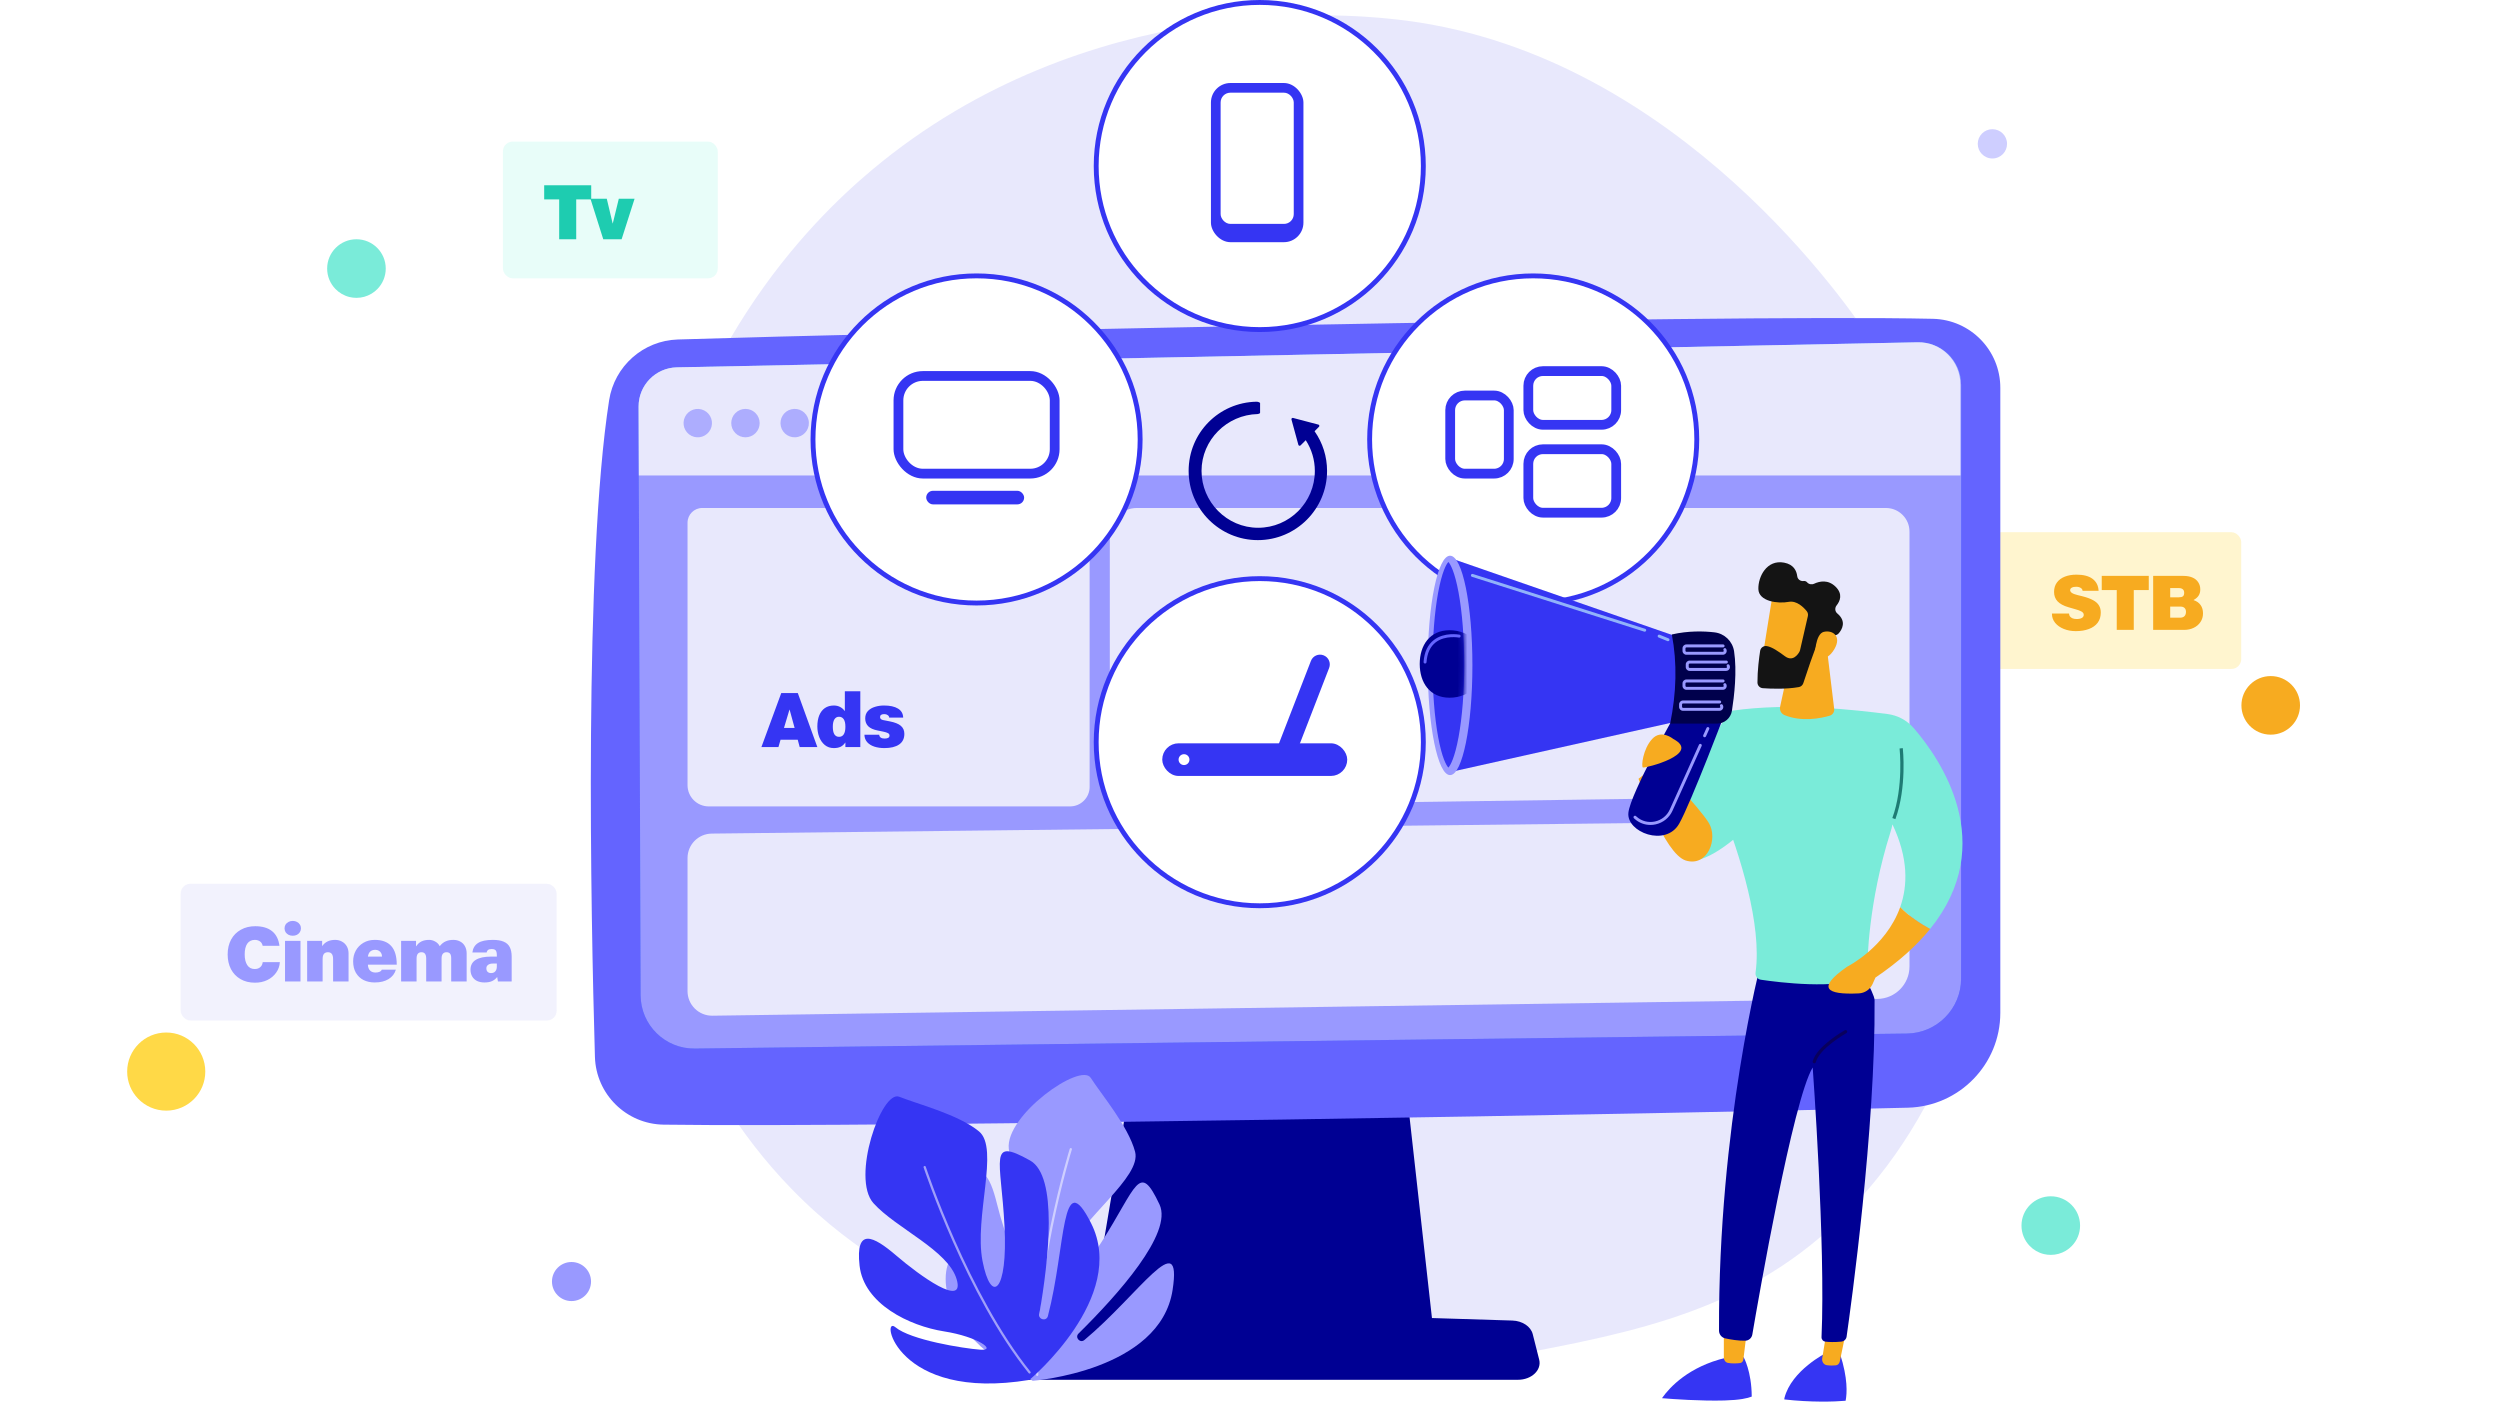 <svg width="512" height="288" viewBox="0 0 512 288" fill="none" xmlns="http://www.w3.org/2000/svg">
<rect width="512" height="288" fill="white"/>
<rect opacity="0.54" x="37" y="181" width="77" height="28" rx="2" fill="#E8E8FC"/>
<rect opacity="0.26" x="382" y="109" width="77" height="28" rx="2" fill="#FFD947"/>
<rect opacity="0.26" x="103" y="29" width="44" height="28" rx="2" fill="#A7F6E9"/>
<path d="M162.073 243.455C169.393 251.001 175.942 255.436 180.957 258.784C229.864 291.439 285.77 282.028 303.054 278.81C330.941 273.62 354.48 269.958 374.706 251.686C420.663 210.165 418.428 123.55 383.31 69.894C379.147 63.532 344.083 11.557 288.055 4.232C286.685 4.053 285.663 3.951 284.767 3.856C276.1 2.938 222.391 -1.905 178.597 34.786C172.328 40.038 162.239 49.511 152.883 63.96C118.676 116.791 118.568 198.614 162.072 243.455H162.073Z" fill="#E8E8FC"/>
<path d="M287.376 217.139L293.434 271.465H223.156L232.311 217.139H287.376Z" fill="#000093"/>
<path d="M409.664 79.409V207.439C409.664 217.971 401.271 226.583 390.742 226.855C343.979 228.061 180.426 230.985 135.911 230.329C128.26 230.215 122.062 224.093 121.841 216.445C120.982 186.702 119.588 115.18 124.748 81.975C125.834 74.982 131.737 69.753 138.809 69.527C177.991 68.273 351.368 64.293 395.862 65.292C403.537 65.465 409.664 71.734 409.664 79.409Z" fill="#6464FF"/>
<path d="M401.631 78.786V200.423C401.631 206.572 396.695 211.583 390.546 211.674L142.316 214.742C136.22 214.833 131.224 209.928 131.2 203.832L130.784 83.281C130.768 78.922 134.241 75.35 138.598 75.244L392.74 70.109C397.614 69.991 401.629 73.91 401.629 78.785L401.631 78.786Z" fill="url(#paint0_linear_1143_21248)"/>
<path d="M208.019 282.58H310.874C313.668 282.58 315.767 280.591 315.226 278.454L313.906 273.234C313.509 271.665 311.782 270.512 309.731 270.448L210.575 267.354C208.432 267.287 206.534 268.425 206.067 270.056L203.688 278.37C203.07 280.53 205.179 282.58 208.018 282.58H208.019Z" fill="#000093"/>
<path d="M401.631 78.786V200.423C401.631 206.572 396.695 211.583 390.546 211.674L142.316 214.742C136.22 214.833 131.224 209.928 131.2 203.832L130.784 83.281C130.768 78.922 134.241 75.35 138.598 75.244L392.74 70.109C397.614 69.991 401.629 73.91 401.629 78.785L401.631 78.786Z" fill="#9999FF"/>
<path d="M130.834 97.381L130.786 83.254C130.769 78.895 134.243 75.336 138.6 75.23L392.676 70.103C397.551 69.984 401.5 73.909 401.5 78.785V97.381H130.834Z" fill="#E8E8FC"/>
<path opacity="0.74" d="M159.917 87.311C159.553 85.746 160.526 84.181 162.091 83.817C163.656 83.452 165.22 84.425 165.585 85.99C165.95 87.555 164.977 89.12 163.412 89.484C161.847 89.849 160.282 88.876 159.917 87.311Z" fill="#9999FF"/>
<path opacity="0.74" d="M150.611 88.709C149.475 87.572 149.475 85.73 150.611 84.594C151.748 83.457 153.59 83.457 154.727 84.594C155.863 85.73 155.863 87.572 154.727 88.709C153.59 89.845 151.748 89.845 150.611 88.709Z" fill="#9999FF"/>
<path opacity="0.74" d="M141.606 89.26C140.167 88.545 139.58 86.798 140.296 85.359C141.011 83.92 142.758 83.334 144.197 84.049C145.636 84.765 146.222 86.511 145.507 87.95C144.791 89.389 143.044 89.976 141.606 89.26Z" fill="#9999FF"/>
<path d="M145.914 208.017L384.522 204.577C388.149 204.525 391.062 201.57 391.062 197.943V174.062C391.062 170.687 388.305 167.961 384.93 168L145.762 170.72C143.015 170.751 140.806 172.986 140.806 175.732V202.982C140.806 205.791 143.105 208.057 145.914 208.017Z" fill="#E8E8FC"/>
<path d="M231.817 165.089L384.346 162.895C388.07 162.842 391.062 159.808 391.062 156.082V108.864C391.062 106.196 388.899 104.035 386.233 104.035H232.832C229.77 104.035 227.288 106.517 227.288 109.579V160.626C227.288 163.117 229.326 165.126 231.817 165.09V165.089Z" fill="#E8E8FC"/>
<path d="M145.153 165.154H219.147C221.361 165.154 223.157 163.358 223.157 161.144V109.03C223.157 106.271 220.92 104.034 218.161 104.034H143.82C142.156 104.034 140.807 105.384 140.807 107.048V160.806C140.807 163.207 142.753 165.154 145.154 165.154H145.153Z" fill="#E8E8FC"/>
<path d="M211.523 282.785C211.523 282.785 237.61 280.793 240.149 264.177C242.19 250.822 233.264 265.114 222.085 274.433C221.208 275.164 220.07 273.91 220.884 273.108C228.874 265.228 240.24 252.564 237.469 246.677C233.284 237.79 232.879 242.941 225.567 254.414C218.255 265.886 214.012 265.896 217.792 257.635C221.572 249.375 233.84 241.095 232.467 235.878C231.094 230.662 225.477 224.03 223.39 220.754C221.303 217.479 205.823 228.458 206.6 235.282C207.379 242.107 213.395 251.832 211.364 257.635C209.333 263.438 205.693 252.67 204.201 246.616C202.708 240.561 200.776 237.119 196.959 243.935C193.142 250.75 198.082 259.757 203.138 264.717C208.195 269.677 209.634 274.239 206.96 272.006C204.287 269.773 196.632 262.227 195.612 258.308C194.592 254.389 186.873 270.708 211.523 282.785Z" fill="#9999FF"/>
<path opacity="0.53" d="M212.546 281.768C212.617 281.725 212.663 281.646 212.657 281.558C211.49 261.546 219.439 235.678 219.52 235.419C219.558 235.297 219.49 235.168 219.368 235.13C219.247 235.092 219.117 235.161 219.079 235.282C218.998 235.541 211.024 261.488 212.196 281.585C212.203 281.713 212.312 281.81 212.44 281.802C212.479 281.8 212.515 281.788 212.546 281.769V281.768Z" fill="white"/>
<path d="M210.823 282.604C210.823 282.604 231.112 265.653 223.446 250.494C217.285 238.31 218.332 255.305 214.608 269.534C214.316 270.651 212.643 270.287 212.842 269.15C214.789 257.979 216.704 240.889 210.969 237.674C202.31 232.82 205 237.294 205.72 251.024C206.44 264.753 202.955 267.25 201.216 258.237C199.477 249.223 204.707 235.211 200.515 231.726C196.324 228.242 187.811 226.084 184.17 224.615C180.531 223.146 174.243 241.263 178.889 246.421C183.535 251.577 194.193 256.045 195.929 262.011C197.665 267.976 188.351 261.256 183.569 257.152C178.787 253.048 175.178 251.351 176.039 259.197C176.899 267.042 186.249 271.553 193.32 272.664C200.39 273.775 204.252 276.683 200.743 276.416C197.233 276.148 186.506 274.434 183.367 271.809C180.228 269.184 183.458 287.139 210.823 282.603V282.604Z" fill="#3535F3"/>
<path opacity="0.53" d="M211.068 281.167C211.101 281.09 211.092 280.998 211.036 280.928C198.329 265.152 189.683 239.208 189.597 238.948C189.557 238.826 189.425 238.759 189.302 238.799C189.18 238.839 189.114 238.972 189.154 239.094C189.239 239.355 197.911 265.378 210.671 281.221C210.752 281.322 210.899 281.337 211 281.256C211.03 281.231 211.053 281.201 211.067 281.167H211.068Z" fill="white"/>
<path d="M314 124C295.222 124 280 108.778 280 90C280 71.222 295.222 56 314 56C332.778 56 348 71.222 348 90C348 108.778 332.778 124 314 124Z" fill="#3535F3"/>
<path d="M347 90C347 98.896 343.477 106.975 337.756 112.909C331.752 119.133 323.329 123 314.002 123C304.675 123 296.248 119.129 290.248 112.905C284.518 106.975 281 98.896 281 90C281 71.776 295.775 57 314.002 57C332.229 57 347 71.776 347 90Z" fill="white"/>
<path d="M257.336 82.269C257.407 82.268 257.706 82.295 257.757 82.344C257.807 82.393 258.066 82.461 258.066 82.532V84.535C258.066 84.679 257.721 84.796 257.577 84.799C251.275 84.937 246.074 90.107 246.074 96.442C246.074 102.777 251.241 108.087 257.662 108.087C264.083 108.087 269.279 102.863 269.279 96.442C269.279 94.19 268.628 92.026 267.419 90.15L266.355 91.216C266.289 91.283 266.189 91.31 266.097 91.286C266.006 91.263 265.933 91.192 265.908 91.1L264.492 85.918C264.467 85.827 264.492 85.73 264.559 85.663C264.625 85.596 264.722 85.57 264.814 85.593L270.009 86.958C270.101 86.982 270.171 87.053 270.196 87.144C270.221 87.236 270.196 87.332 270.129 87.399L269.222 88.316C270.897 90.705 271.782 93.512 271.782 96.442C271.782 104.258 265.423 110.617 257.606 110.617C249.79 110.617 243.431 104.258 243.431 96.442C243.431 88.625 249.644 82.412 257.337 82.268L257.336 82.269Z" fill="#000093"/>
<path d="M366.075 160.808C366.075 160.808 350.167 180.182 344.316 175.514C338.463 170.845 354.263 145.397 354.263 145.397L366.075 160.808Z" fill="#7AEBD9"/>
<path d="M365.424 286.604C365.423 286.509 365.43 286.412 365.453 286.316C366.89 280.619 374.02 277.072 374.02 277.072L376.846 277.293C378.47 282.313 378.261 285.392 378.001 286.763C377.994 286.801 377.982 286.838 377.972 286.875C375.641 287.083 370.844 287.22 365.424 286.603V286.604Z" fill="#3535F3"/>
<path d="M377.982 273.085L376.786 278.846C376.698 279.268 376.373 279.585 375.98 279.622C375.499 279.667 374.815 279.694 374.126 279.592C373.509 279.501 373.079 278.874 373.188 278.2L374.02 273.085H377.982Z" fill="#F7AB20"/>
<path d="M340.395 286.351C340.415 286.308 340.433 286.263 340.463 286.222C341.976 284.107 345.83 279.897 353.445 278.071L357.099 277.956C357.099 277.956 358.726 280.784 358.756 286.021C357.922 286.363 356.308 286.73 353.187 286.817C348.363 286.952 342.641 286.538 340.395 286.351Z" fill="#3535F3"/>
<path d="M357.777 272.421C357.736 272.693 357.236 276.832 357.041 278.437C356.995 278.818 356.719 279.113 356.371 279.155C355.749 279.229 354.742 279.297 353.861 279.116C353.386 279.018 353.042 278.562 353.042 278.031V271.535L357.777 272.421Z" fill="#F7AB20"/>
<path d="M360.707 196.887C360.707 196.887 351.895 230.375 352.055 272.515C352.058 273.284 352.597 273.947 353.349 274.105C354.457 274.339 356.085 274.616 357.433 274.577C358.153 274.557 358.755 274.023 358.875 273.313C360.111 266.068 367.202 225.249 371.241 218.623C371.241 218.623 373.899 254.978 373.049 273.839C373.027 274.308 373.371 274.714 373.838 274.769C374.546 274.85 375.677 274.913 377.117 274.76C377.664 274.702 378.104 274.288 378.183 273.744C379.063 267.612 384.128 231.111 383.913 204.818C383.9 203.335 379.992 196.887 379.992 196.887H360.706H360.707Z" fill="#000093"/>
<path d="M354.638 145.562C366.764 143.808 380.085 145.417 386.55 146.231C388.643 146.495 390.558 147.527 391.938 149.124C397.409 155.455 409.413 172.788 395.283 190.253C393.474 189.249 390.905 187.64 389.159 185.777C390.723 181.37 390.85 175.739 387.574 168.833C387.462 169.38 387.325 169.922 387.156 170.455C382.64 184.761 382.4 196.664 382.41 199.409C382.411 199.781 382.188 200.116 381.842 200.255C375.899 202.636 364.459 201.219 360.62 200.647C359.915 200.542 359.442 199.887 359.54 199.181C360.89 189.394 356.304 175.083 352.657 165.69C351.215 161.978 353.883 146.602 354.638 145.561V145.562Z" fill="#7AEBD9"/>
<path d="M373.966 131.336L375.641 145.177C375.717 145.804 375.33 146.399 374.723 146.576C372.906 147.108 369.016 147.912 365.461 146.449C364.786 146.172 364.414 145.441 364.568 144.728L366.685 134.987L373.966 131.336Z" fill="#F7AB20"/>
<path d="M363.112 121.499C363.007 121.691 360.767 135.9 360.767 135.9L368.908 137.007L373.033 123.854C373.033 123.854 364.862 118.304 363.112 121.498V121.499Z" fill="#F7AB20"/>
<path d="M370.016 125.163C370.247 125.447 370.333 125.819 370.252 126.176L368.646 133.167C368.622 133.273 368.585 133.374 368.532 133.47C368.241 133.994 367.18 135.591 365.574 134.41C364.205 133.404 362.934 132.499 361.827 132.315C361.181 132.208 360.575 132.658 360.476 133.306C360.27 134.64 359.911 137.34 359.927 139.784C359.931 140.397 360.412 140.899 361.023 140.942C362.636 141.056 365.791 141.183 368.402 140.715C368.831 140.638 369.18 140.332 369.316 139.919C369.912 138.096 371.603 132.995 372.301 131.629C372.95 130.359 374.841 130.142 375.715 130.113C376.046 130.101 376.356 129.954 376.573 129.703C377.225 128.951 378.243 127.275 376.28 125.637C375.791 125.23 375.733 124.495 376.13 123.999C376.841 123.109 377.46 121.672 375.936 120.166C374.392 118.643 372.648 119.029 371.542 119.544C371.052 119.772 370.448 119.674 370.098 119.262C369.942 119.079 369.711 118.956 369.371 118.995C368.727 119.069 368.151 118.645 368.073 118.002C367.939 116.9 367.347 115.603 365.396 115.231C361.817 114.55 360.042 118.135 360.114 120.651C360.185 123.167 364.107 123.685 366.331 123.26C367.965 122.949 369.381 124.38 370.019 125.163H370.016Z" fill="#141414"/>
<path d="M371.682 134.206C371.682 134.206 371.747 129.817 373.522 129.4C375.298 128.982 377.218 130.262 375.706 132.893C373.826 136.167 371.682 134.205 371.682 134.205V134.206Z" fill="#F7AB20"/>
<path d="M388.175 167.763C390.571 161.208 389.702 153.293 389.692 153.214L389.032 153.289C389.041 153.367 389.891 161.13 387.551 167.535L388.175 167.763Z" fill="#1E7B74"/>
<path d="M371.566 217.771C371.714 217.771 371.849 217.672 371.887 217.522C372.617 214.703 378.089 211.606 378.144 211.575C378.305 211.486 378.362 211.283 378.272 211.123C378.183 210.963 377.981 210.906 377.819 210.995C377.584 211.127 372.045 214.263 371.244 217.355C371.198 217.533 371.304 217.714 371.482 217.76C371.51 217.767 371.539 217.771 371.566 217.771Z" fill="url(#paint1_linear_1143_21248)"/>
<path d="M389.161 185.777C390.906 187.639 393.475 189.249 395.284 190.253C392.584 193.591 388.929 196.934 384.093 200.204L383.508 201.517C383.007 202.642 381.911 203.388 380.68 203.446C373.919 203.768 372.049 202.335 378.272 197.994C378.272 197.994 386.231 194.033 389.161 185.776V185.777Z" fill="#F7AB20"/>
<path d="M339.459 156.441C339.459 156.441 347.989 165.308 349.959 168.526C351.93 171.743 349.736 177.601 345.26 176.241C340.783 174.881 335.571 159.495 335.571 159.495L339.459 156.441Z" fill="#F7AB20"/>
<path d="M353.736 144.846C353.736 144.846 346.24 164.616 343.871 168.728C341.122 173.502 333.093 170.461 333.493 166.465C333.892 162.47 343.274 145.955 343.274 145.955L353.736 144.845V144.846Z" fill="#000093"/>
<path d="M343.608 130.445L297.017 114.29L297.505 158.007L344.881 147.435L343.608 130.445Z" fill="#3535F3"/>
<path d="M296.973 158.741C294.445 158.741 292.396 148.683 292.396 136.275C292.396 123.867 294.445 113.809 296.973 113.809C299.501 113.809 301.55 123.867 301.55 136.275C301.55 148.683 299.501 158.741 296.973 158.741Z" fill="#9999FF"/>
<path d="M296.625 157.204C297.038 156.784 297.939 155.161 298.713 150.963C299.46 146.906 299.871 141.645 299.871 136.148C299.871 130.652 299.46 125.39 298.713 121.334C297.94 117.136 297.039 115.513 296.625 115.093C296.211 115.513 295.31 117.136 294.537 121.334C293.79 125.391 293.379 130.652 293.379 136.148C293.379 141.645 293.79 146.907 294.537 150.963C295.309 155.161 296.21 156.784 296.625 157.204Z" fill="#3535F3"/>
<path d="M351.123 129.505C348.931 129.251 345.789 129.159 342.391 129.937C343.51 135.785 343.341 141.881 342.046 148.193H351.63C353.159 148.193 354.461 147.083 354.699 145.573C355.177 142.547 355.761 137.463 355.139 133.378C354.826 131.328 353.182 129.743 351.123 129.505Z" fill="#00004C"/>
<path d="M345.37 134.095H352.838C353.128 134.095 353.395 133.937 353.534 133.682C353.673 133.427 353.661 133.117 353.503 132.872C353.413 132.731 353.225 132.692 353.084 132.783C352.943 132.873 352.903 133.062 352.994 133.202C353.048 133.286 353.017 133.363 353.001 133.392C352.986 133.421 352.938 133.488 352.838 133.488H345.37C345.267 133.488 345.184 133.405 345.184 133.303V132.773C345.184 132.67 345.267 132.586 345.37 132.586H352.893C353.061 132.586 353.197 132.451 353.197 132.283C353.197 132.115 353.061 131.979 352.893 131.979H345.37C344.933 131.979 344.578 132.335 344.578 132.771V133.302C344.578 133.739 344.934 134.094 345.37 134.094V134.095Z" fill="#9999FF"/>
<path d="M346.037 137.402H353.504C353.794 137.402 354.061 137.244 354.2 136.989C354.339 136.734 354.328 136.423 354.169 136.179C354.078 136.038 353.891 135.998 353.75 136.089C353.609 136.18 353.569 136.367 353.659 136.508C353.714 136.592 353.682 136.669 353.666 136.699C353.651 136.727 353.603 136.795 353.503 136.795H346.035C345.933 136.795 345.849 136.712 345.849 136.61V136.079C345.849 135.977 345.933 135.893 346.035 135.893H353.558C353.726 135.893 353.862 135.757 353.862 135.59C353.862 135.422 353.726 135.286 353.558 135.286H346.035C345.598 135.286 345.242 135.642 345.242 136.079V136.61C345.242 137.047 345.598 137.402 346.035 137.402H346.037Z" fill="#9999FF"/>
<path d="M336.838 129.373C336.966 129.373 337.086 129.291 337.127 129.162C337.177 129.003 337.089 128.832 336.929 128.781L301.641 117.552C301.482 117.5 301.311 117.59 301.26 117.749C301.209 117.909 301.297 118.08 301.457 118.131L336.745 129.36C336.776 129.369 336.807 129.374 336.837 129.374L336.838 129.373Z" fill="#91B3FA"/>
<path d="M341.61 131.323C341.729 131.323 341.843 131.253 341.89 131.135C341.954 130.98 341.879 130.803 341.725 130.739L339.908 129.997C339.753 129.933 339.576 130.008 339.512 130.162C339.449 130.318 339.524 130.494 339.678 130.558L341.494 131.301C341.531 131.316 341.57 131.323 341.609 131.323H341.61Z" fill="#91B3FA"/>
<path d="M345.37 141.276H352.837C353.127 141.276 353.395 141.117 353.534 140.862C353.673 140.607 353.661 140.297 353.503 140.053C353.411 139.912 353.224 139.872 353.083 139.962C352.942 140.054 352.902 140.241 352.993 140.382C353.047 140.465 353.015 140.542 353 140.571C352.985 140.6 352.936 140.668 352.836 140.668H345.369C345.266 140.668 345.183 140.585 345.183 140.482V139.951C345.183 139.849 345.266 139.765 345.369 139.765H352.892C353.06 139.765 353.195 139.629 353.195 139.461C353.195 139.294 353.06 139.158 352.892 139.158H345.369C344.932 139.158 344.577 139.514 344.577 139.95V140.481C344.577 140.918 344.933 141.273 345.369 141.273L345.37 141.276Z" fill="#9999FF"/>
<path d="M344.672 145.575H352.139C352.429 145.575 352.697 145.417 352.836 145.162C352.974 144.907 352.963 144.597 352.805 144.352C352.713 144.211 352.526 144.171 352.385 144.262C352.244 144.353 352.204 144.541 352.294 144.682C352.349 144.765 352.317 144.842 352.302 144.872C352.285 144.901 352.238 144.968 352.138 144.968H344.671C344.569 144.968 344.485 144.885 344.485 144.782V144.251C344.485 144.149 344.568 144.064 344.671 144.064H352.194C352.361 144.064 352.497 143.929 352.497 143.761C352.497 143.593 352.361 143.458 352.194 143.458H344.671C344.234 143.458 343.879 143.813 343.879 144.25V144.781C343.879 145.218 344.235 145.573 344.671 145.573L344.672 145.575Z" fill="#9999FF"/>
<path d="M338.002 168.951C338.353 168.951 338.709 168.913 339.064 168.835C340.617 168.497 341.881 167.473 342.533 166.025L348.499 152.77C348.568 152.618 348.499 152.438 348.347 152.369C348.195 152.3 348.015 152.369 347.946 152.521L341.98 165.775C341.408 167.046 340.298 167.945 338.935 168.241C337.596 168.532 336.242 168.186 335.217 167.291C335.162 167.242 335.106 167.192 335.05 167.14C334.926 167.027 334.735 167.035 334.621 167.159C334.507 167.282 334.516 167.475 334.639 167.588C334.699 167.642 334.758 167.696 334.817 167.747C335.715 168.533 336.836 168.949 338 168.949L338.002 168.951Z" fill="#9999FF"/>
<path d="M349.105 150.99C349.22 150.99 349.331 150.923 349.381 150.811L350.047 149.331C350.116 149.179 350.047 148.999 349.895 148.93C349.743 148.861 349.563 148.93 349.494 149.083L348.828 150.562C348.759 150.714 348.828 150.894 348.98 150.963C349.02 150.981 349.063 150.99 349.105 150.99Z" fill="#9999FF"/>
<path d="M342.689 151.343C342.689 151.343 340.258 149.28 338.36 151.343C336.46 153.407 336.084 157.007 336.471 157.183C336.858 157.358 348.601 154.442 342.689 151.343Z" fill="#F7AB20"/>
<path d="M79 55C79 56.618 78.359 58.086 77.319 59.165C76.585 59.926 75.651 60.493 74.603 60.783C74.093 60.925 73.555 61 73 61C72.517 61 72.047 60.943 71.597 60.835C70.466 60.564 69.461 59.974 68.681 59.165C67.64 58.086 67 56.617 67 55C67 51.686 69.686 49 73 49C76.313 49 79 51.686 79 55Z" fill="#7AEBD9"/>
<path d="M426 251C426 252.618 425.36 254.086 424.318 255.165C423.584 255.926 422.651 256.493 421.603 256.783C421.093 256.925 420.555 257 420 257C419.517 257 419.047 256.943 418.596 256.835C417.466 256.564 416.461 255.974 415.682 255.165C414.64 254.086 414 252.617 414 251C414 247.686 416.686 245 420 245C423.313 245 426 247.686 426 251Z" fill="#7AEBD9"/>
<path d="M471.043 144.459C471.043 146.077 470.402 147.546 469.362 148.625C468.271 149.756 466.739 150.459 465.043 150.459C463.347 150.459 461.815 149.756 460.724 148.624C459.683 147.546 459.043 146.077 459.043 144.459C459.043 141.146 461.729 138.459 465.043 138.459C468.357 138.459 471.043 141.146 471.043 144.459Z" fill="#F7AB20"/>
<path d="M42.043 219.459C42.043 221.616 41.189 223.575 39.802 225.013C38.346 226.522 36.305 227.459 34.044 227.459C31.782 227.459 29.739 226.521 28.285 225.012C26.896 223.575 26.043 221.616 26.043 219.459C26.043 215.042 29.625 211.459 34.044 211.459C38.462 211.459 42.043 215.042 42.043 219.459Z" fill="#FFD947"/>
<circle cx="117.043" cy="262.459" r="4" fill="#9999FF"/>
<path d="M411.043 29.459C411.043 30.268 410.723 31.003 410.203 31.542C409.657 32.108 408.891 32.459 408.043 32.459C407.195 32.459 406.429 32.108 405.884 31.542C405.363 31.003 405.043 30.268 405.043 29.459C405.043 27.803 406.386 26.459 408.043 26.459C409.7 26.459 411.043 27.803 411.043 29.459Z" fill="#CECEFF"/>
<path d="M258 68C239.222 68 224 52.778 224 34C224 15.222 239.222 4.61397e-06 258 2.97237e-06C276.778 1.33078e-06 292 15.222 292 34C292 52.778 276.778 68 258 68Z" fill="#3535F3"/>
<path d="M291 34C291 42.896 287.477 50.975 281.756 56.909C275.752 63.133 267.329 67 258.002 67C248.675 67 240.248 63.129 234.248 56.905C228.518 50.975 225 42.896 225 34C225 15.776 239.775 1 258.002 1C276.229 1 291 15.776 291 34Z" fill="white"/>
<rect x="248" y="17" width="18.943" height="32.599" rx="4" fill="#3535F3"/>
<rect x="249.983" y="18.982" width="14.978" height="26.872" rx="2" fill="white"/>
<path d="M258 186C239.222 186 224 170.778 224 152C224 133.222 239.222 118 258 118C276.778 118 292 133.222 292 152C292 170.778 276.778 186 258 186Z" fill="#3535F3"/>
<path d="M291 152C291 160.896 287.477 168.975 281.756 174.909C275.752 181.133 267.329 185 258.002 185C248.675 185 240.248 181.129 234.248 174.905C228.518 168.975 225 160.896 225 152C225 133.776 239.775 119 258.002 119C276.229 119 291 133.776 291 152Z" fill="white"/>
<rect x="238.528" y="152.729" width="36.886" height="5.686" rx="2.843" fill="#3535F3" stroke="#3535F3"/>
<circle cx="242.486" cy="155.571" r="1.114" fill="white"/>
<path d="M272.208 136.793C272.607 135.763 272.095 134.605 271.065 134.206C270.035 133.807 268.877 134.319 268.478 135.349L272.208 136.793ZM265.522 154.065L272.208 136.793L268.478 135.349L261.792 152.621L265.522 154.065Z" fill="#3535F3"/>
<path d="M200 124C181.222 124 166 108.778 166 90C166 71.222 181.222 56 200 56C218.778 56 234 71.222 234 90C234 108.778 218.778 124 200 124Z" fill="#3535F3"/>
<path d="M233 90C233 98.896 229.477 106.975 223.756 112.909C217.752 119.133 209.329 123 200.002 123C190.675 123 182.248 119.129 176.248 112.905C170.518 106.975 167 98.896 167 90C167 71.776 181.775 57 200.002 57C218.229 57 233 71.776 233 90Z" fill="white"/>
<rect x="183" y="76" width="34" height="22" rx="6" fill="#3535F3"/>
<rect x="185" y="78" width="30" height="18" rx="4" fill="white"/>
<rect x="189.686" y="100.514" width="20.057" height="2.786" rx="1.393" fill="#3535F3"/>
<mask id="mask0_1143_21248" style="mask-type:luminance" maskUnits="userSpaceOnUse" x="287" y="115" width="13" height="43">
<path d="M296.625 157.204C297.038 156.784 297.939 155.161 298.713 150.963C299.46 146.906 299.871 141.645 299.871 136.148C299.871 130.652 299.46 125.39 298.713 121.334C297.94 117.136 297.039 115.513 296.625 115.093C296.211 115.513 295.31 117.136 294.537 121.334C293.79 125.391 287.898 130.652 287.898 136.148C287.898 141.645 293.79 146.907 294.537 150.963C295.309 155.161 296.21 156.784 296.625 157.204Z" fill="white"/>
</mask>
<g mask="url(#mask0_1143_21248)">
<path d="M290.758 135.981C290.758 139.798 292.814 142.893 296.884 142.893C300.954 142.893 304.254 139.799 304.254 135.981C304.254 132.163 300.954 129.069 296.884 129.069C292.814 129.069 290.758 132.164 290.758 135.981Z" fill="#000093"/>
</g>
<path d="M291.849 135.893C292.007 135.893 292.141 135.771 292.152 135.611C292.282 133.777 292.915 132.41 294.032 131.55C295.969 130.06 298.755 130.569 298.784 130.576C298.949 130.606 299.108 130.499 299.139 130.335C299.171 130.17 299.063 130.012 298.898 129.98C298.774 129.956 295.822 129.411 293.666 131.066C292.403 132.036 291.69 133.55 291.547 135.568C291.535 135.735 291.661 135.881 291.828 135.892C291.835 135.892 291.842 135.892 291.849 135.892V135.893Z" fill="#6464FF"/>
<rect x="297" y="81" width="12" height="16" rx="3" stroke="#3535F3" stroke-width="2"/>
<rect x="313" y="76" width="18" height="11" rx="3" stroke="#3535F3" stroke-width="2"/>
<rect x="313" y="92" width="18" height="13" rx="3" stroke="#3535F3" stroke-width="2"/>
<path d="M121.08 37.944V40.84H118.008V49H114.52V40.84H111.448V37.944H121.08ZM124.267 40.696L125.467 45.752H125.499L126.731 40.696H129.963L127.307 49H123.547L120.923 40.696H124.267Z" fill="#1ECCB0"/>
<path d="M53.792 193.704C53.717 193.299 53.531 192.995 53.232 192.792C52.933 192.589 52.587 192.488 52.192 192.488C51.52 192.488 51.003 192.744 50.64 193.256C50.288 193.768 50.112 194.504 50.112 195.464C50.112 196.392 50.288 197.123 50.64 197.656C50.992 198.189 51.499 198.456 52.16 198.456C52.608 198.456 52.976 198.339 53.264 198.104C53.563 197.869 53.744 197.517 53.808 197.048H57.312C57.269 197.837 57.019 198.552 56.56 199.192C56.112 199.832 55.509 200.339 54.752 200.712C53.995 201.075 53.152 201.256 52.224 201.256C51.093 201.256 50.101 201.011 49.248 200.52C48.405 200.029 47.755 199.347 47.296 198.472C46.848 197.597 46.624 196.595 46.624 195.464C46.624 194.312 46.859 193.299 47.328 192.424C47.808 191.549 48.475 190.877 49.328 190.408C50.181 189.928 51.163 189.688 52.272 189.688C53.723 189.688 54.869 190.024 55.712 190.696C56.555 191.368 57.061 192.371 57.232 193.704H53.792ZM61.635 190.12C61.635 190.408 61.56 190.669 61.411 190.904C61.272 191.128 61.075 191.309 60.819 191.448C60.563 191.576 60.275 191.64 59.955 191.64C59.635 191.64 59.347 191.576 59.091 191.448C58.835 191.309 58.632 191.128 58.483 190.904C58.344 190.669 58.275 190.408 58.275 190.12C58.275 189.832 58.344 189.576 58.483 189.352C58.632 189.117 58.835 188.936 59.091 188.808C59.347 188.669 59.635 188.6 59.955 188.6C60.275 188.6 60.563 188.669 60.819 188.808C61.075 188.936 61.272 189.117 61.411 189.352C61.56 189.576 61.635 189.832 61.635 190.12ZM61.539 192.696V201H58.371V192.696H61.539ZM71.384 201H68.216V196.408C68.216 195.928 68.126 195.576 67.944 195.352C67.774 195.128 67.512 195.016 67.16 195.016C66.798 195.016 66.526 195.128 66.344 195.352C66.163 195.576 66.072 195.928 66.072 196.408V201H62.904V192.696H65.976V193.752H65.992C66.291 193.325 66.654 193.011 67.08 192.808C67.518 192.595 68.035 192.488 68.632 192.488C69.155 192.488 69.624 192.605 70.04 192.84C70.467 193.075 70.798 193.4 71.032 193.816C71.267 194.232 71.384 194.707 71.384 195.24V201ZM81.251 197.56H75.347C75.368 198.083 75.512 198.483 75.779 198.76C76.056 199.037 76.429 199.176 76.899 199.176C77.219 199.176 77.491 199.128 77.715 199.032C77.949 198.936 78.109 198.787 78.195 198.584H81.075C80.829 199.416 80.328 200.061 79.571 200.52C78.824 200.979 77.88 201.208 76.739 201.208C75.885 201.208 75.123 201.043 74.451 200.712C73.789 200.371 73.267 199.875 72.883 199.224C72.509 198.573 72.323 197.789 72.323 196.872C72.323 196.072 72.504 195.341 72.867 194.68C73.24 194.008 73.763 193.475 74.435 193.08C75.107 192.685 75.88 192.488 76.755 192.488C78.248 192.488 79.368 192.904 80.115 193.736C80.872 194.568 81.251 195.832 81.251 197.528V197.56ZM78.227 195.912C78.237 195.645 78.184 195.411 78.067 195.208C77.96 194.995 77.8 194.829 77.587 194.712C77.384 194.584 77.144 194.52 76.867 194.52C76.44 194.52 76.093 194.637 75.827 194.872C75.571 195.107 75.411 195.453 75.347 195.912H78.227ZM90.052 193.784C90.414 193.315 90.82 192.984 91.267 192.792C91.716 192.589 92.238 192.488 92.835 192.488C93.379 192.488 93.859 192.605 94.275 192.84C94.692 193.064 95.011 193.389 95.236 193.816C95.46 194.232 95.572 194.723 95.572 195.288V201H92.403V196.296C92.414 195.848 92.34 195.523 92.18 195.32C92.019 195.117 91.774 195.016 91.444 195.016C91.124 195.016 90.873 195.123 90.692 195.336C90.521 195.539 90.436 195.859 90.436 196.296V201H87.284V196.296C87.284 195.859 87.204 195.539 87.043 195.336C86.883 195.123 86.644 195.016 86.323 195.016C85.651 195.016 85.316 195.443 85.316 196.296V201H82.147V192.696H85.204V193.8H85.236C85.523 193.352 85.881 193.021 86.308 192.808C86.745 192.595 87.273 192.488 87.891 192.488C88.329 192.488 88.75 192.605 89.156 192.84C89.572 193.075 89.87 193.389 90.052 193.784ZM101.751 195.608C101.751 195.277 101.714 195.021 101.639 194.84C101.564 194.659 101.452 194.536 101.303 194.472C101.154 194.397 100.951 194.36 100.695 194.36C100.354 194.36 100.098 194.429 99.927 194.568C99.767 194.707 99.682 194.872 99.671 195.064H96.743C96.85 194.211 97.228 193.571 97.879 193.144C98.54 192.707 99.559 192.488 100.935 192.488C101.863 192.488 102.604 192.611 103.159 192.856C103.724 193.091 104.135 193.459 104.391 193.96C104.658 194.461 104.791 195.117 104.791 195.928V201H101.975L101.831 200.12H101.799C101.532 200.461 101.196 200.728 100.791 200.92C100.386 201.112 99.863 201.208 99.223 201.208C98.647 201.208 98.14 201.107 97.703 200.904C97.276 200.691 96.946 200.387 96.711 199.992C96.476 199.597 96.359 199.128 96.359 198.584C96.359 197.699 96.716 197.032 97.431 196.584C98.156 196.136 99.191 195.912 100.535 195.912H101.751V195.608ZM100.919 197.336C100.535 197.336 100.22 197.421 99.975 197.592C99.73 197.763 99.607 198.003 99.607 198.312C99.607 198.632 99.698 198.877 99.879 199.048C100.06 199.208 100.29 199.288 100.567 199.288C100.94 199.288 101.228 199.171 101.431 198.936C101.644 198.701 101.751 198.371 101.751 197.944V197.336H100.919Z" fill="#9999FF"/>
<path d="M163.392 141.944L167.392 153H163.776L163.376 151.496H159.856L159.424 153H155.936L160 141.944H163.392ZM161.68 145.336L160.56 149.08H162.736L161.712 145.336H161.68ZM176.192 153H173.136V152.088H173.104C172.826 152.493 172.501 152.781 172.128 152.952C171.754 153.123 171.301 153.208 170.768 153.208C170.053 153.208 169.44 153 168.928 152.584C168.426 152.168 168.042 151.624 167.776 150.952C167.52 150.269 167.392 149.549 167.392 148.792C167.392 147.917 167.52 147.16 167.776 146.52C168.042 145.869 168.426 145.368 168.928 145.016C169.44 144.664 170.058 144.488 170.784 144.488C171.242 144.488 171.658 144.584 172.032 144.776C172.416 144.968 172.736 145.245 172.992 145.608H173.024V141.576H176.192V153ZM171.84 150.904C172.256 150.904 172.576 150.733 172.8 150.392C173.024 150.04 173.136 149.523 173.136 148.84C173.136 148.157 173.024 147.645 172.8 147.304C172.576 146.963 172.25 146.792 171.824 146.792C171.429 146.792 171.12 146.963 170.896 147.304C170.672 147.645 170.56 148.157 170.56 148.84C170.56 149.523 170.666 150.04 170.88 150.392C171.104 150.733 171.424 150.904 171.84 150.904ZM182.107 146.968C182.096 146.755 181.995 146.584 181.803 146.456C181.611 146.317 181.382 146.248 181.115 146.248C180.528 146.248 180.235 146.451 180.235 146.856C180.235 147.005 180.283 147.133 180.379 147.24C180.486 147.347 180.635 147.421 180.827 147.464L182.219 147.736C183.264 147.939 184.022 148.243 184.491 148.648C184.971 149.053 185.211 149.603 185.211 150.296C185.211 151.256 184.854 151.981 184.139 152.472C183.424 152.963 182.422 153.208 181.131 153.208C180.363 153.208 179.67 153.107 179.051 152.904C178.443 152.701 177.958 152.397 177.595 151.992C177.232 151.576 177.046 151.069 177.035 150.472H180.059C180.112 150.995 180.48 151.256 181.163 151.256C181.835 151.256 182.171 151.053 182.171 150.648C182.171 150.424 182.07 150.259 181.867 150.152C181.664 150.035 181.328 149.928 180.859 149.832L179.755 149.608C178.88 149.437 178.235 149.149 177.819 148.744C177.403 148.328 177.195 147.795 177.195 147.144C177.195 146.515 177.382 146.003 177.755 145.608C178.139 145.213 178.619 144.931 179.195 144.76C179.782 144.579 180.395 144.488 181.035 144.488C182.262 144.488 183.216 144.696 183.899 145.112C184.592 145.528 184.95 146.147 184.971 146.968H182.107Z" fill="#3535F3"/>
<path d="M426.512 121C426.501 120.744 426.368 120.541 426.112 120.392C425.867 120.243 425.557 120.168 425.184 120.168C424.811 120.168 424.512 120.232 424.288 120.36C424.075 120.477 423.968 120.648 423.968 120.872C423.968 121.064 424.08 121.245 424.304 121.416C424.539 121.587 424.944 121.741 425.52 121.88L426.368 122.088C427.349 122.333 428.117 122.611 428.672 122.92C429.237 123.229 429.637 123.592 429.872 124.008C430.117 124.413 430.24 124.893 430.24 125.448C430.24 126.269 430.027 126.968 429.6 127.544C429.173 128.109 428.571 128.536 427.792 128.824C427.024 129.112 426.133 129.256 425.12 129.256C424.235 129.256 423.419 129.107 422.672 128.808C421.925 128.509 421.333 128.093 420.896 127.56C420.459 127.027 420.24 126.413 420.24 125.72V125.656H423.744V125.688C423.744 125.88 423.803 126.061 423.92 126.232C424.037 126.392 424.213 126.525 424.448 126.632C424.693 126.728 424.981 126.776 425.312 126.776C425.76 126.776 426.112 126.701 426.368 126.552C426.624 126.403 426.752 126.189 426.752 125.912C426.752 125.731 426.693 125.581 426.576 125.464C426.469 125.336 426.299 125.224 426.064 125.128C425.84 125.021 425.52 124.909 425.104 124.792L423.616 124.36C422.624 124.072 421.883 123.672 421.392 123.16C420.912 122.648 420.672 122.003 420.672 121.224C420.672 120.467 420.869 119.821 421.264 119.288C421.659 118.755 422.203 118.355 422.896 118.088C423.589 117.821 424.379 117.688 425.264 117.688C426.704 117.688 427.803 117.976 428.56 118.552C429.328 119.128 429.739 119.944 429.792 121H426.512ZM440.069 117.944V120.84H436.997V129H433.509V120.84H430.437V117.944H440.069ZM447.176 117.944C447.891 117.944 448.504 118.056 449.016 118.28C449.539 118.504 449.933 118.829 450.2 119.256C450.477 119.672 450.616 120.157 450.616 120.712C450.616 121.213 450.504 121.635 450.28 121.976C450.067 122.317 449.725 122.616 449.256 122.872V122.904C449.885 123.117 450.36 123.453 450.68 123.912C451.011 124.371 451.176 124.941 451.176 125.624C451.176 126.296 451 126.888 450.648 127.4C450.307 127.912 449.843 128.307 449.256 128.584C448.669 128.861 448.029 129 447.336 129H440.968V117.944H447.176ZM446.248 122.328C446.632 122.328 446.904 122.259 447.064 122.12C447.235 121.981 447.32 121.741 447.32 121.4C447.32 121.08 447.224 120.84 447.032 120.68C446.84 120.52 446.579 120.44 446.248 120.44H444.456V122.328H446.248ZM446.44 126.504C446.856 126.504 447.165 126.403 447.368 126.2C447.581 125.987 447.688 125.688 447.688 125.304C447.688 124.952 447.587 124.685 447.384 124.504C447.192 124.323 446.925 124.232 446.584 124.232H444.456V126.504H446.44Z" fill="#F7AB20"/>
<defs>
<linearGradient id="paint0_linear_1143_21248" x1="253.922" y1="-19.902" x2="275.958" y2="264.492" gradientUnits="userSpaceOnUse">
<stop stop-color="#53D8FF"/>
<stop offset="1" stop-color="#3840F7"/>
</linearGradient>
<linearGradient id="paint1_linear_1143_21248" x1="397.296" y1="247.173" x2="429.515" y2="294.108" gradientUnits="userSpaceOnUse">
<stop stop-color="#09005D"/>
<stop offset="1" stop-color="#1A0F91"/>
</linearGradient>
</defs>
</svg>
